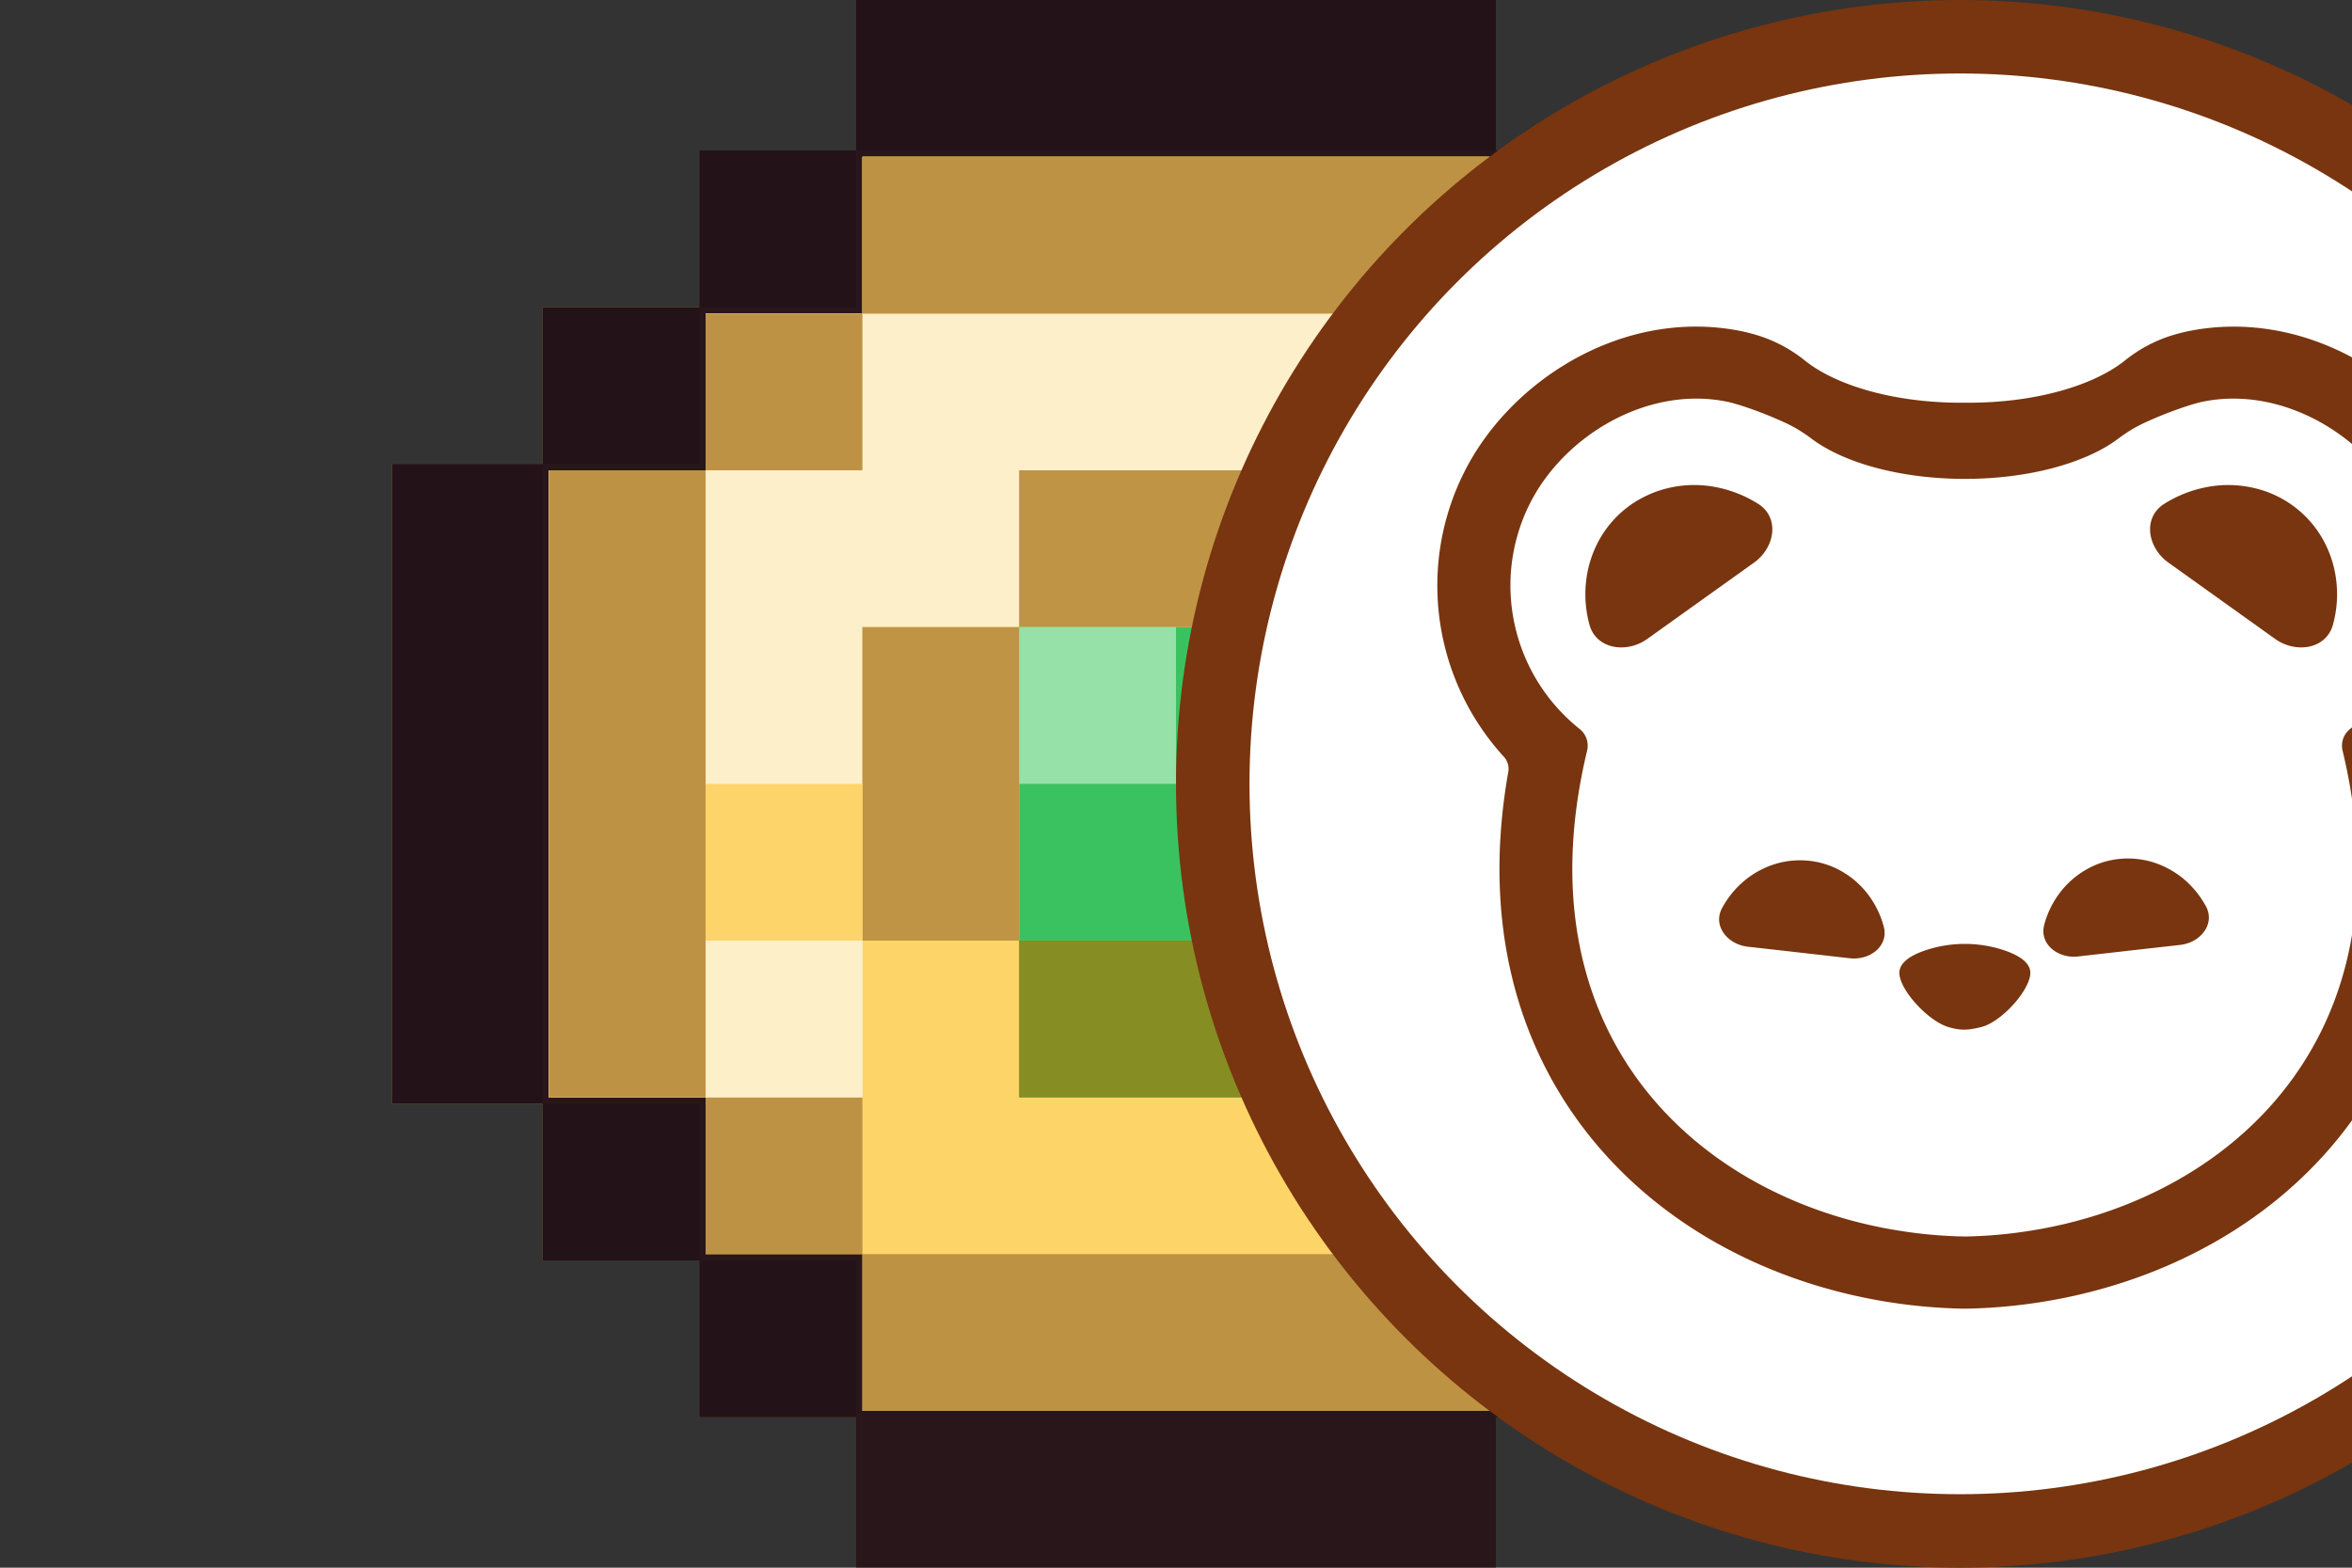<svg xmlns="http://www.w3.org/2000/svg" viewBox="0 0 192 128"><rect x="0" y="0" width="192" height="128" fill="#333333" stroke="none"/><svg viewBox="0 0 128 128"><path fill="#FDD468" d="M37.888 0h52.224v12.288h12.8v12.8h12.8v12.8H128v52.224h-12.288v12.8h-12.8v12.8h-12.8V128H37.888v-12.288h-12.8v-12.8h-12.8v-12.8H0V37.888h12.288v-12.8h12.8v-12.8h12.8z"/><path fill="#29161B" d="M37.888 0h52.224v12.288h12.8v12.8h12.8v12.8H128v52.224h-12.288v12.8h-12.8v12.8h-12.8V128H37.888v-12.288h-12.8v-12.8h-12.8v-12.8H0V37.888h12.288v-12.8h12.8v-12.8h12.8zm.512 12.8v12.8H25.6v12.8H12.8v51.2h12.8v12.8h12.8v12.8h51.2v-12.8h12.8V89.6h12.8V38.4h-12.8V25.6H89.6V12.8z"/><path fill="#FDEFC9" d="M25.6 25.6h51.2v12.8H51.2v12.8H38.4v38.4H12.8V38.4h12.8z"/><path fill="#FDD468" d="M38.4 12.8h51.2v12.8h12.8v12.8H89.6v38.4H76.8V51.2H51.2V38.4h25.6V25.6H38.4z"/><path fill="#3BC260" d="M51.2 51.2h25.6v38.4H51.2z"/><path fill="#BE9243" d="M38.4 102.4h51.2v12.8H38.4zm64-64h12.8v51.2h-12.8z"/><path fill="#BE9244" d="M12.8 38.4h12.8v51.2H12.8zm25.6-25.6h51.2v12.8H38.4z"/><path fill="#241219" d="M0 37.888h12.288v52.224H0zM37.888 0h52.224v12.288H37.888z"/><path fill="#868D22" d="M51.2 76.8h25.6v12.8H51.2z"/><path fill="#C09445" d="M38.4 51.2h12.8v25.6H38.4z"/><path fill="#868D22" d="M76.8 51.2h12.8v25.6H76.8z"/><path fill="#C09445" d="M51.2 38.4h25.6v12.8H51.2z"/><path fill="#241219" d="M90.112 102.912h12.8v12.8h-12.8zm-65.024 0h12.8v12.8h-12.8zm77.824-12.8h12.8v12.8h-12.8z"/><path fill="#BE9244" d="M25.6 89.6h12.8v12.8H25.6z"/><path fill="#241219" d="M12.288 90.112h12.8v12.8h-12.8z"/><path fill="#BE9243" d="M89.6 89.6h12.8v12.8H89.6z"/><path fill="#FDEFC8" d="M25.6 76.8h12.8v12.8H25.6z"/><path fill="#FDD469" d="M25.6 64h12.8v12.8H25.6z"/><path fill="#95E1A8" d="M51.2 51.2H64V64H51.2z"/><path fill="#FDEFC8" d="M89.6 38.4h12.8v12.8H89.6z"/><path fill="#BE9244" d="M89.6 25.6h12.8v12.8H89.6z"/><path fill="#BE9245" d="M25.6 25.6h12.8v12.8H25.6z"/><path fill="#241219" d="M102.912 25.088h12.8v12.8h-12.8zm-90.624 0h12.8v12.8h-12.8zm77.824-12.8h12.8v12.8h-12.8zm-65.024 0h12.8v12.8h-12.8z"/></svg><svg x="64" viewBox="0 0 128 128"><circle cx="64" cy="64" r="64" fill="#78350F"/><circle cx="64" cy="64" r="58" fill="#fff"/><path fill="#78350F" d="M47.52 41.136a10 10 0 0 0-3.486-1.37 9.2 9.2 0 0 0-3.668.042 9 9 0 0 0-3.288 1.442 8.6 8.6 0 0 0-2.414 2.634 9 9 0 0 0-1.168 3.424 9.4 9.4 0 0 0 .252 3.682c.538 2.012 3.024 2.396 4.732 1.172l4.352-3.112 4.364-3.12c1.706-1.226 2.104-3.674.324-4.794m46.014 2.748a8.66 8.66 0 0 0-5.702-4.076 9.2 9.2 0 0 0-3.668-.04 10 10 0 0 0-3.488 1.368c-1.78 1.12-1.38 3.568.326 4.792l4.364 3.122 4.352 3.112c1.708 1.224 4.194.84 4.732-1.172a9.4 9.4 0 0 0 .252-3.682 9 9 0 0 0-1.168-3.424M67.63 77.598a10.16 10.16 0 0 0-6.47 0c-1.16.394-2.172 1.006-2.108 1.928.116 1.412 2.36 3.828 3.982 4.326.992.3 1.614.28 2.72 0 1.622-.416 3.878-2.914 3.984-4.326.074-.922-.95-1.532-2.108-1.928m-11.118-4.544a7.2 7.2 0 0 0-2.128-1.888 6.8 6.8 0 0 0-2.666-.88 7 7 0 0 0-2.804.258c-.906.28-1.76.736-2.508 1.36a7.6 7.6 0 0 0-1.834 2.25c-.77 1.44.454 2.956 2.098 3.142l4.152.468 4.184.476c1.644.188 3.192-1.006 2.77-2.582a7.6 7.6 0 0 0-1.264-2.604m25.736-1.298a7.4 7.4 0 0 0-2.51-1.36 7 7 0 0 0-2.802-.258 6.8 6.8 0 0 0-2.666.882 7.2 7.2 0 0 0-2.13 1.888 7.5 7.5 0 0 0-1.264 2.604c-.42 1.576 1.128 2.77 2.76 2.582l4.186-.476 4.16-.468c1.646-.186 2.868-1.7 2.1-3.142a7.8 7.8 0 0 0-1.834-2.252"/><path fill="#78350F" d="M102.018 61.8a20.7 20.7 0 0 0 5.438-14.22 20.6 20.6 0 0 0-2.076-8.788c-3.732-7.718-13.174-13.744-22.838-11.732q-.59.13-1.168.302a11.6 11.6 0 0 0-3.92 2.08c-2.582 2.06-7.326 3.44-12.752 3.44h-.616c-5.424 0-10.168-1.384-12.75-3.444a11.6 11.6 0 0 0-3.922-2.078 16 16 0 0 0-1.168-.302c-9.662-2.012-19.104 4.014-22.836 11.732a20.6 20.6 0 0 0-2.076 8.786 20.72 20.72 0 0 0 5.44 14.222 1.46 1.46 0 0 1 .356 1.204c-2.328 13.1 1.108 23.88 8.18 31.554 7.428 8.06 18.324 12.076 28.894 12.294h.382c10.568-.218 21.466-4.232 28.894-12.292 7.072-7.676 10.508-18.454 8.18-31.556a1.45 1.45 0 0 1 .356-1.204zm-6.186-2.272a1.74 1.74 0 0 0-.6 1.764c5.49 22.872-8.62 36.224-24.83 39.086h-.01a38 38 0 0 1-4.732.54c-.094 0-.2.01-.294.01-.296.02-.6.02-.896.032h-.074l-.02-.002h-.054c-.296-.01-.6-.01-.896-.03-.094 0-.2-.012-.296-.012a38 38 0 0 1-4.73-.54h-.012C42.18 97.516 28.068 84.164 33.56 61.29a1.74 1.74 0 0 0-.6-1.762 15 15 0 0 1-5.66-11.9 14.9 14.9 0 0 1 1.486-6.306c2.76-5.716 9.706-9.876 16.23-8.516.764.156 2.812.82 4.808 1.756.724.34 1.404.764 2.04 1.244 2.616 1.976 7.25 3.29 12.532 3.296 5.284-.004 9.92-1.32 12.534-3.294.636-.48 1.314-.904 2.04-1.244 1.994-.936 4.042-1.6 4.808-1.758 6.522-1.36 13.468 2.8 16.23 8.518a14.9 14.9 0 0 1 1.484 6.306 15 15 0 0 1-5.66 11.898"/></svg></svg>
